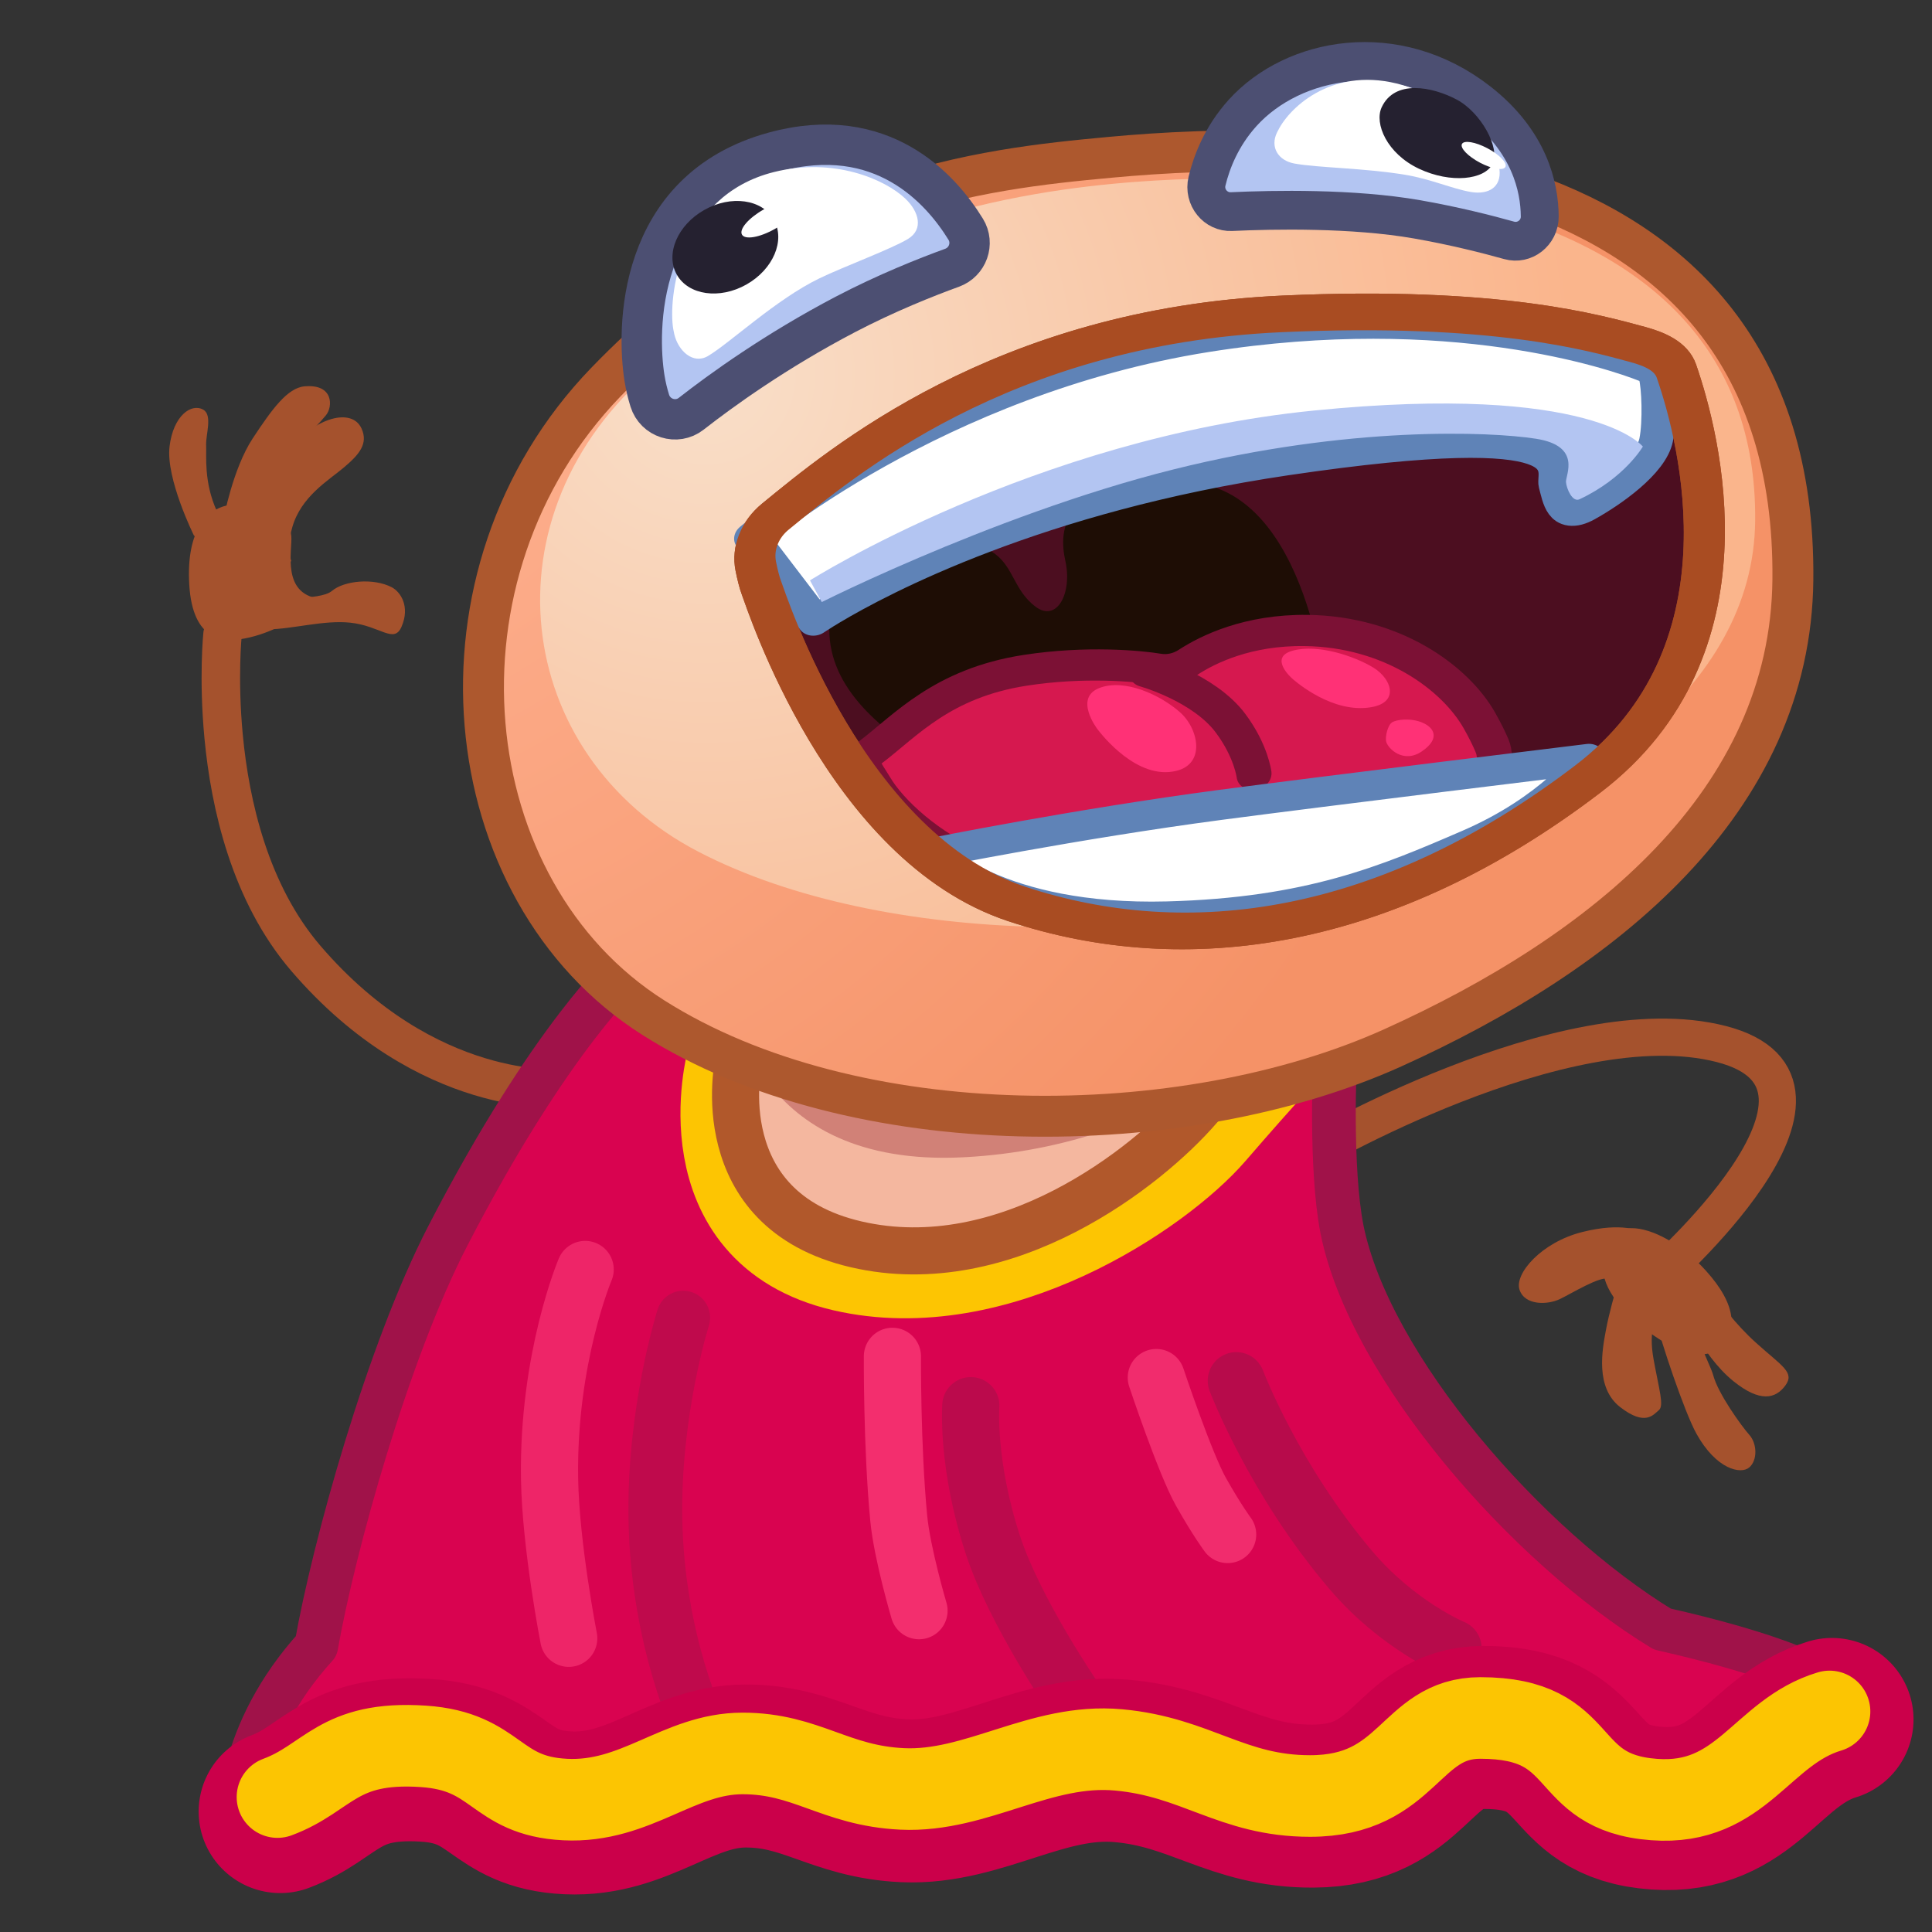 <svg xmlns="http://www.w3.org/2000/svg" xmlns:xlink="http://www.w3.org/1999/xlink" viewBox="0 0 512 512" width="512" height="512" style="width: 100%; height: 100%; transform: translate3d(0,0,0); content-visibility: visible;" preserveAspectRatio="xMidYMid meet"><rect x="0" y="0" width="512" height="512" fill="#333333" stroke="none"/><defs><clipPath id="__lottie_element_2"><rect width="512" height="512" x="0" y="0"></rect></clipPath><radialGradient id="__lottie_element_23" spreadMethod="pad" gradientUnits="userSpaceOnUse" cx="-235.502" cy="-105.728" r="351.767" fx="-235.502" fy="-105.728"><stop offset="0%" stop-color="rgb(255,182,151)"></stop><stop offset="52%" stop-color="rgb(250,164,127)"></stop><stop offset="100%" stop-color="rgb(245,146,103)"></stop></radialGradient><radialGradient id="__lottie_element_24" spreadMethod="pad" gradientUnits="userSpaceOnUse" cx="-115.806" cy="-50.27" r="243.31" fx="-115.806" fy="-50.27"><stop offset="0%" stop-color="rgb(249,223,201)"></stop><stop offset="48%" stop-color="rgb(249,202,171)"></stop><stop offset="100%" stop-color="rgb(250,181,140)"></stop></radialGradient></defs><g clip-path="url(#__lottie_element_2)"><g style="display: block;" transform="matrix(0.891,0,0,0.891,339.715,241.33)" opacity="1"><g opacity="1" transform="matrix(1,0,0,1,97.979,58.638)"><path stroke-linecap="round" stroke-linejoin="round" fill-opacity="0" stroke="rgb(165,82,45)" stroke-opacity="1" stroke-width="11.057" d=" M-90.769,14.156 C-90.769,14.156 -14.092,-30.975 32.685,-18.969 C79.461,-6.964 13.149,50.87 13.149,50.87"></path></g></g><g style="display: block;" transform="matrix(0.877,-0.157,0.157,0.877,14.726,150.15)" opacity="1"><g opacity="1" transform="matrix(1,0,0,1,74.646,103.965)"><path stroke-linecap="round" stroke-linejoin="round" fill-opacity="0" stroke="rgb(165,82,45)" stroke-opacity="1" stroke-width="11.45" d=" M46.021,75.34 C46.021,75.34 6.229,71.626 -21.891,23.875 C-34.854,1.863 -36.033,-25.131 -34.348,-45.402 C-32.896,-62.866 -29.319,-75.34 -29.319,-75.34"></path></g></g><g style="display: block;" transform="matrix(0.891,0,0,0.891,68.681,230.278)" opacity="1"><g opacity="1" transform="matrix(1,0,0,1,250.414,147.136)"><path fill="rgb(217,3,80)" fill-opacity="1" d=" M-140.878,-117.596 C-140.878,-117.596 -163.486,-97.688 -194.281,-38.04 C-212.161,-3.492 -228.312,54.755 -233.437,84.002 C-257.356,110.27 -256.049,135.859 -256.049,135.859 C-256.049,135.859 -235.975,111.417 -214.327,112.158 C-192.068,112.92 -185.994,123.937 -164.067,134.079 C-152.758,139.31 -128.625,114.928 -115.387,115.853 C-95.972,117.209 -81.312,125.207 -58.826,128.259 C-38.774,130.981 -32.466,110.021 -16.077,111.047 C13.18,112.878 13.858,121.235 29.061,125.776 C42.271,129.691 65.235,131.757 68.647,131.193 C86.253,128.283 78.323,122.766 94.832,113.539 C103.495,108.697 100.244,109.338 117.471,106.065 C130.729,103.546 154.558,136.071 176.057,133.994 C204.83,131.215 224.408,104.128 224.408,104.128 C224.408,104.128 228.323,92.864 166.909,78.941 C126.467,54.315 79.898,0.958 71.648,-39.945 C68.04,-58.423 69.572,-90.026 69.572,-90.026 C69.572,-90.026 -72.785,-101.574 -72.785,-101.574 C-72.785,-101.574 -140.878,-117.596 -140.878,-117.596z"></path><path stroke-linecap="round" stroke-linejoin="round" fill-opacity="0" stroke="rgb(160,18,73)" stroke-opacity="1" stroke-width="13" d=" M-140.878,-117.596 C-140.878,-117.596 -163.486,-97.688 -194.281,-38.04 C-212.161,-3.492 -228.312,54.755 -233.437,84.002 C-257.356,110.27 -256.049,135.859 -256.049,135.859 C-256.049,135.859 -235.975,111.417 -214.327,112.158 C-192.068,112.92 -185.994,123.937 -164.067,134.079 C-152.758,139.31 -128.625,114.928 -115.387,115.853 C-95.972,117.209 -81.312,125.207 -58.826,128.259 C-38.774,130.981 -32.466,110.021 -16.077,111.047 C13.18,112.878 13.858,121.235 29.061,125.776 C42.271,129.691 65.235,131.757 68.647,131.193 C86.253,128.283 78.323,122.766 94.832,113.539 C103.495,108.697 100.244,109.338 117.471,106.065 C130.729,103.546 154.558,136.071 176.057,133.994 C204.83,131.215 224.408,104.128 224.408,104.128 C224.408,104.128 228.323,92.864 166.909,78.941 C126.467,54.315 79.898,0.958 71.648,-39.945 C68.04,-58.423 69.572,-90.026 69.572,-90.026 C69.572,-90.026 -72.785,-101.574 -72.785,-101.574 C-72.785,-101.574 -140.878,-117.596 -140.878,-117.596z"></path></g><g opacity="1" transform="matrix(1,0,0,1,0,-8)"><g opacity="1" transform="matrix(1,0,0,1,118.948,194.618)"><path stroke-linecap="round" stroke-linejoin="round" fill-opacity="0" stroke="rgb(160,18,73)" stroke-opacity="0.45" stroke-width="16" d=" M7.18,-53.161 C7.18,-53.161 -1.682,-25.339 -1.095,6.909 C-0.433,43.271 12.132,68.995 12.132,68.995"></path></g><g opacity="1" transform="matrix(1,0,0,1,240.096,200.404)"><path stroke-linecap="round" stroke-linejoin="round" fill-opacity="0" stroke="rgb(160,18,73)" stroke-opacity="0.53" stroke-width="17" d=" M-28.429,-32.768 C-28.429,-32.768 -29.745,-15.294 -21.786,8.876 C-15.314,28.53 2.039,53.88 2.039,53.88"></path></g><g opacity="1" transform="matrix(1,0,0,1,322.863,200.006)"><path stroke-linecap="round" stroke-linejoin="round" fill-opacity="0" stroke="rgb(160,18,73)" stroke-opacity="0.6" stroke-width="17" d=" M-32.232,-39.792 C-32.232,-39.792 -21.09,-10.346 1.989,16.713 C15.886,33.005 32.231,39.792 32.231,39.792"></path></g><g opacity="1" transform="matrix(1,0,0,1,277.449,182.62)"><path stroke-linecap="round" stroke-linejoin="round" fill-opacity="0" stroke="rgb(255,67,125)" stroke-opacity="0.64" stroke-width="17" d=" M-10.612,-23.344 C-10.612,-23.344 -2.123,2.123 2.652,10.612 C7.427,19.101 10.611,23.345 10.611,23.345"></path></g><g opacity="1" transform="matrix(1,0,0,1,215.527,205.04)"><path stroke-linecap="round" stroke-linejoin="round" fill-opacity="0" stroke="rgb(255,67,125)" stroke-opacity="0.68" stroke-width="17" d=" M-27.181,-52.079 C-27.181,-52.079 -27.345,-25.208 -25.299,-3.895 C-24.288,6.637 -19.265,23.578 -19.265,23.578"></path></g><g opacity="0.68" transform="matrix(1,0,0,1,91.273,189.372)"><path stroke-linecap="round" stroke-linejoin="round" fill-opacity="0" stroke="rgb(255,67,125)" stroke-opacity="0.8" stroke-width="17" d=" M5.693,-62.241 C5.693,-62.241 -5.481,-35.93 -4.897,0.045 C-4.574,19.954 0.805,47.462 0.805,47.462"></path></g></g></g><g style="display: block;" transform="matrix(0.891,0,0,0.891,161.677,248.241)" opacity="1"><g opacity="1" transform="matrix(1,0,0,1,115.372,65.233)"><path fill="rgb(244,183,159)" fill-opacity="1" d=" M-77.197,-27.855 C-77.197,-27.855 -90.116,20.408 -45.549,30.754 C-0.982,41.1 46.813,8.798 61.934,-8.711 C77.055,-26.219 86.747,-36.609 86.747,-36.609 C86.747,-36.609 -23.08,-23.079 -23.08,-23.079 C-23.08,-23.079 -77.197,-27.855 -77.197,-27.855z"></path><path stroke-linecap="round" stroke-linejoin="round" fill-opacity="0" stroke="rgb(253,197,2)" stroke-opacity="1" stroke-width="31" d=" M-77.197,-27.855 C-77.197,-27.855 -90.116,20.408 -45.549,30.754 C-0.982,41.1 46.813,8.798 61.934,-8.711 C77.055,-26.219 86.747,-36.609 86.747,-36.609 C86.747,-36.609 -23.08,-23.079 -23.08,-23.079 C-23.08,-23.079 -77.197,-27.855 -77.197,-27.855z"></path></g><g opacity="1" transform="matrix(1,0,0,1,115.372,65.233)"><path fill="rgb(244,183,159)" fill-opacity="1" d=" M-77.197,-27.855 C-77.197,-27.855 -86.747,15.916 -42.18,26.262 C2.387,36.608 44.567,3.183 59.688,-14.326 C74.809,-31.834 86.747,-36.609 86.747,-36.609 C86.747,-36.609 -23.08,-23.079 -23.08,-23.079 C-23.08,-23.079 -77.197,-27.855 -77.197,-27.855z"></path><path stroke-linecap="round" stroke-linejoin="round" fill-opacity="0" stroke="rgb(177,88,43)" stroke-opacity="1" stroke-width="14" d=" M-77.197,-27.855 C-77.197,-27.855 -86.747,15.916 -42.18,26.262 C2.387,36.608 44.567,3.183 59.688,-14.326 C74.809,-31.834 86.747,-36.609 86.747,-36.609 C86.747,-36.609 -23.08,-23.079 -23.08,-23.079 C-23.08,-23.079 -77.197,-27.855 -77.197,-27.855z"></path></g><g opacity="0.47" transform="matrix(1,0,0,1,111.658,47.664)"><path fill="rgb(129,9,32)" fill-opacity="0.65" d=" M92.097,-24.167 C92.097,-24.167 56.417,14.756 -6.601,17.939 C-69.618,21.122 -74.87,-28.22 -74.87,-28.22 C-74.87,-28.22 92.097,-24.167 92.097,-24.167z"></path></g></g><g style="display: block;" transform="matrix(0.877,-0.157,0.157,0.877,39.836,108.7)" opacity="1"><g opacity="1" transform="matrix(1,0,0,1,19.051,51.85)"><path fill="rgb(165,82,45)" fill-opacity="1" d=" M-4.755,19.923 C-9.562,19.745 -18.801,18.203 -16.794,1.29 C-14.787,-15.624 -7.047,-19.637 -1.887,-19.923 C3.273,-20.21 16.208,-14.806 15.635,-7.64 C15.296,-3.404 9.132,9.605 21.807,12.536 C24.866,13.243 13.604,14.92 13.018,15.623 C11.585,17.343 2.985,20.21 -4.755,19.923z"></path></g><g opacity="1" transform="matrix(0.935,-0.355,0.355,0.935,41.302,31.051)"><path fill="rgb(165,82,45)" fill-opacity="1" d=" M-20.085,2.259 C-14.77,-1.674 -9.764,-8.252 1.894,-12.456 C13.361,-16.592 24.254,-13.603 23.489,-6.723 C22.939,-1.77 18.902,-0.417 12.978,0.539 C7.054,1.495 -2.387,1.386 -9.325,7.938 C-16.263,14.49 -13.778,16.592 -15.116,16.401 C-18.522,15.915 -23.907,12.197 -24.098,10.095 C-24.254,8.382 -21.779,3.512 -20.085,2.259z"></path></g><g opacity="1" transform="matrix(0.99,-0.139,0.139,0.99,35.137,21.496)"><path fill="rgb(165,82,45)" fill-opacity="1" d=" M-21.185,11.371 C-21.185,11.371 -13.924,-1.993 -5.515,-8.682 C2.645,-15.174 9.01,-19.78 13.979,-18.633 C22.523,-16.662 20.095,-10.224 17.419,-8.504 C12.146,-5.115 6.692,-3.437 0.219,1.815 C-6.254,7.068 -9.527,15.002 -10.292,16.34 C-11.056,17.678 -14.496,19.78 -18.509,17.678 C-22.523,15.575 -21.185,11.371 -21.185,11.371z"></path></g><g opacity="1" transform="matrix(0.925,-0.381,0.381,0.925,11.595,20.592)"><path fill="rgb(165,82,45)" fill-opacity="1" d=" M-11.99,14.954 C-11.99,14.954 -9.975,-3.822 -3.859,-11.275 C1.98,-18.391 8.562,-18.728 10.473,-15.097 C11.989,-12.217 7.034,-8.409 5.505,-5.734 C3.976,-3.058 -0.993,3.058 -2.331,12.423 C-3.04,17.389 -5.772,18.728 -8.447,18.537 C-11.123,18.346 -11.99,14.954 -11.99,14.954z"></path></g><g opacity="1" transform="matrix(0.883,0.469,-0.469,0.883,31.561,-3.698)"><path fill="rgb(165,82,45)" fill-opacity="1" d=" M58.345,46.237 C52.335,45.217 44.273,48.678 41.746,52.738 C39.219,56.798 24.616,59.815 24.518,61.803 C24.42,63.791 22.975,70.802 27.093,69.448 C34.101,67.143 42.079,61.656 49.868,60.041 C58.642,58.222 64.162,62.151 64.726,56.547 C65.383,50.018 61.29,46.737 58.345,46.237z"></path></g></g><g style="display: block;" transform="matrix(0.735,0.503,-0.503,0.735,419.362,307.565)" opacity="1"><g opacity="1" transform="matrix(1,0,0,1,41.639,17.358)"><path fill="rgb(165,82,45)" fill-opacity="1" d=" M-18.203,-9.03 C-21.092,-7.034 -25.657,-1.29 -17.344,7.023 C-12.164,12.203 -2.059,13.617 5.59,13.617 C13.904,13.617 21.438,11.548 23.077,6.45 C25.657,-1.577 20.405,-7.852 7.31,-11.037 C-3.296,-13.617 -13.3,-12.418 -18.203,-9.03z"></path></g><g opacity="1" transform="matrix(1,0,0,1,44.867,35.274)"><path fill="rgb(165,82,45)" fill-opacity="1" d=" M-1.078,-12.04 C-0.288,-9.079 -0.505,-4.988 6.089,1.663 C12.682,8.313 16.409,11.18 15.835,13.187 C15.262,15.193 15.262,19.493 5.802,18.92 C-3.658,18.347 -8.245,7.74 -10.538,2.58 C-12.831,-2.58 -14.838,-8.887 -14.838,-8.887 C-14.838,-8.887 -16.409,-16.096 -10.251,-17.487 C-1.365,-19.493 -2.225,-16.34 -1.078,-12.04z"></path></g><g opacity="1" transform="matrix(1,0,0,1,72.833,38.962)"><path fill="rgb(165,82,45)" fill-opacity="1" d=" M-21.788,-16.036 C-24.532,-14.207 -30.306,-14.348 -27.904,-12.089 C-23.563,-8.007 -5.572,5.633 1.058,8.948 C11.951,14.395 18.831,11.529 19.691,8.376 C20.551,5.222 17.685,1.208 14.245,0.348 C10.805,-0.512 -0.375,-4.525 -4.675,-8.252 C-6.033,-9.429 -10.275,-11.793 -11.185,-12.617 C-12.927,-14.198 -23.518,-20.071 -25.475,-18.766 C-25.475,-18.766 -21.788,-16.036 -21.788,-16.036z"></path></g><g opacity="1" transform="matrix(1,0,0,1,70.792,20.787)"><path fill="rgb(165,82,45)" fill-opacity="1" d=" M-16.938,-2.394 C-16.841,-6.199 -12.815,-8.809 -8.788,-7.637 C-5.638,-6.719 -1.785,-5.791 2.331,-5.23 C12.698,-3.817 16.996,-4.564 16.831,0.348 C16.667,5.259 13.514,8.81 3.367,8.014 C-3.045,7.512 -9.497,4.914 -13.378,3.07 C-15.616,2.007 -16.996,-0.131 -16.938,-2.394z"></path></g><g opacity="1" transform="matrix(1,0,0,1,17.012,26.531)"><path fill="rgb(165,82,45)" fill-opacity="1" d=" M9.003,-18.777 C9.003,-18.777 3.231,-18.316 -5.063,-8.943 C-13.357,0.431 -14.736,12.745 -10.75,15.76 C-6.764,18.776 -1.317,14.764 0.69,11.324 C2.696,7.884 6.71,-1.289 9.29,-1.863 C11.87,-2.436 14.736,-7.597 14.163,-12.184 C13.59,-16.77 9.003,-18.777 9.003,-18.777z"></path></g></g><g style="display: block;" transform="matrix(0.947,0.009,-0.009,0.947,85.721,3.794)" opacity="1"><g opacity="1" transform="matrix(1,0,0,1,220.647,171.749)"><path fill="url(#__lottie_element_23)" fill-opacity="1" d=" M0,-133.844 C-36.865,-130.08 -89.229,-123.85 -140.626,-69.599 C-192.022,-15.347 -182.028,73.168 -125.635,108.146 C-69.242,143.124 22.843,141.697 81.377,114.571 C139.912,87.445 192.022,44.877 192.022,-17.489 C192.022,-143.124 55.781,-139.539 0,-133.844z"></path><path stroke-linecap="butt" stroke-linejoin="miter" fill-opacity="0" stroke-miterlimit="10" stroke="rgb(173,88,46)" stroke-opacity="1" stroke-width="11.45" d=" M0,-133.844 C-36.865,-130.08 -89.229,-123.85 -140.626,-69.599 C-192.022,-15.347 -182.028,73.168 -125.635,108.146 C-69.242,143.124 22.843,141.697 81.377,114.571 C139.912,87.445 192.022,44.877 192.022,-17.489 C192.022,-143.124 55.781,-139.539 0,-133.844z"></path></g><g opacity="1" transform="matrix(1,0,0,1,223.748,150.127)"><path fill="url(#__lottie_element_24)" fill-opacity="1" d=" M4.395,-105.441 C-29.819,-102.582 -82.812,-93.007 -130.513,-51.802 C-178.213,-10.597 -168.938,56.633 -116.6,83.199 C-64.262,109.766 21.201,108.681 75.526,88.079 C129.851,67.476 178.214,35.145 178.214,-12.223 C178.214,-107.645 56.165,-109.766 4.395,-105.441z"></path></g></g><g style="display: block;" transform="matrix(0.947,0.009,-0.009,0.947,165.099,42.471)" opacity="1"><g opacity="1" transform="matrix(1,0,-0.079,0.897,14.093,12.279)"><g opacity="1" transform="matrix(1,0,0,1,173.184,131.44)"><path fill="rgb(76,14,32)" fill-opacity="1" d=" M-140.146,-18.879 C-141.634,-24.435 -140.078,-30.363 -136.011,-34.429 C-119.234,-51.203 -77.921,-94.384 0.071,-99.159 C59.781,-102.815 87.931,-94.179 100.348,-90.67 C105.171,-89.307 110.068,-87.127 111.923,-82.47 C120.348,-61.336 141.635,4.65 98.324,44.994 C46.214,93.535 -8.752,102.815 -58.007,85.683 C-107.262,68.551 -135.815,-7.116 -137.957,-12.113 C-138.719,-13.891 -139.48,-16.394 -140.146,-18.879z"></path><path stroke-linecap="butt" stroke-linejoin="miter" fill-opacity="0" stroke-miterlimit="10" stroke="rgb(155,74,38)" stroke-opacity="1" stroke-width="11.45" d=" M-140.146,-18.879 C-141.634,-24.435 -140.078,-30.363 -136.011,-34.429 C-119.234,-51.203 -77.921,-94.384 0.071,-99.159 C59.781,-102.815 87.931,-94.179 100.348,-90.67 C105.171,-89.307 110.068,-87.127 111.923,-82.47 C120.348,-61.336 141.635,4.65 98.324,44.994 C46.214,93.535 -8.752,102.815 -58.007,85.683 C-107.262,68.551 -135.815,-7.116 -137.957,-12.113 C-138.719,-13.891 -139.48,-16.394 -140.146,-18.879z"></path></g><g opacity="1" transform="matrix(1,0,0,1,120.888,135.032)"><path fill="rgb(30,13,5)" fill-opacity="1" d=" M75.667,18.559 C75.667,18.559 64.958,-49.255 29.981,-49.969 C-4.997,-50.683 -4.284,-34.978 -1.428,-24.984 C1.427,-14.99 -2.142,-5.711 -8.567,-10.708 C-14.991,-15.705 -15.705,-22.843 -21.416,-27.126 C-27.126,-31.409 -54.966,-42.83 -62.818,-21.415 C-70.67,0 -61.749,15.882 -46.045,28.731 C-30.34,41.58 4.283,49.254 4.283,49.254 C4.283,49.254 75.667,18.559 75.667,18.559z"></path></g><g opacity="1" transform="matrix(1,0,0,1,156.367,174.717)"><path fill="rgb(214,24,79)" fill-opacity="1" d=" M-84.218,5.736 C-86.957,1.308 -89.779,-1.141 -85.96,-4.68 C-77.067,-12.924 -68.001,-26.243 -45.187,-30.488 C-28.552,-33.583 -13.576,-32.139 -8.412,-31.247 C-5.368,-30.721 -2.267,-31.562 0.159,-33.475 C5.367,-37.583 15.965,-43.814 32.275,-43.751 C56.587,-43.656 75.338,-29.312 83.209,-16.161 C85.025,-13.128 86.38,-10.562 87.389,-8.41 C89.779,-3.317 87.859,2.754 82.991,5.575 C82.991,5.575 50.624,24.334 50.624,24.334 C49.818,24.801 48.954,25.163 48.055,25.41 C48.055,25.41 -17.464,43.406 -17.464,43.406 C-18.469,43.682 -19.502,43.814 -20.544,43.792 C-25.823,43.684 -37.095,37.814 -54.174,30.416 C-67.385,24.693 -79.183,13.876 -84.218,5.736z"></path><path stroke-linecap="round" stroke-linejoin="round" fill-opacity="0" stroke="rgb(124,17,53)" stroke-opacity="1" stroke-width="9.737" d=" M-84.218,5.736 C-86.957,1.308 -89.779,-1.141 -85.96,-4.68 C-77.067,-12.924 -68.001,-26.243 -45.187,-30.488 C-28.552,-33.583 -13.576,-32.139 -8.412,-31.247 C-5.368,-30.721 -2.267,-31.562 0.159,-33.475 C5.367,-37.583 15.965,-43.814 32.275,-43.751 C56.587,-43.656 75.338,-29.312 83.209,-16.161 C85.025,-13.128 86.38,-10.562 87.389,-8.41 C89.779,-3.317 87.859,2.754 82.991,5.575 C82.991,5.575 50.624,24.334 50.624,24.334 C49.818,24.801 48.954,25.163 48.055,25.41 C48.055,25.41 -17.464,43.406 -17.464,43.406 C-18.469,43.682 -19.502,43.814 -20.544,43.792 C-25.823,43.684 -37.095,37.814 -54.174,30.416 C-67.385,24.693 -79.183,13.876 -84.218,5.736z"></path></g><g opacity="1" transform="matrix(1,0,0,1,161.584,160.147)"><path stroke-linecap="round" stroke-linejoin="round" fill-opacity="0" stroke="rgb(124,17,53)" stroke-opacity="1" stroke-width="9.737" d=" M-16.447,-15.917 C-16.447,-15.917 0,-11.142 8.489,0 C15,8.545 16.447,15.917 16.447,15.917"></path></g><g opacity="1" transform="matrix(1,0,0,1,145.136,161.473)"><path fill="rgb(255,49,118)" fill-opacity="1" d=" M-12.203,0.796 C-12.203,0.796 -1.592,15.121 9.02,14.06 C19.631,12.999 16.447,0.796 10.611,-4.51 C4.775,-9.815 -5.836,-15.121 -12.734,-11.938 C-19.631,-8.754 -12.203,0.796 -12.203,0.796z"></path></g><g opacity="1" transform="matrix(1,0,0,1,198.022,145.413)"><path fill="rgb(255,49,118)" fill-opacity="1" d=" M-12.001,0.541 C-12.001,0.541 -1.566,10.289 8.87,9.567 C19.306,8.845 16.176,0.542 10.437,-3.068 C4.697,-6.678 -5.739,-10.288 -12.523,-8.122 C-19.306,-5.956 -12.001,0.541 -12.001,0.541z"></path></g><g opacity="1" transform="matrix(1,0,0,1,221.409,165.102)"><path fill="rgb(255,49,118)" fill-opacity="1" d=" M-7.378,0.154 C-6.81,2.372 -1.955,7.251 2.897,3.24 C7.749,-0.771 5.751,-4.165 2.326,-5.708 C-1.099,-7.251 -5.095,-6.634 -6.236,-5.708 C-7.378,-4.782 -7.748,-1.289 -7.378,0.154z"></path></g><g opacity="1" transform="matrix(1,0,0,1,156.402,78.122)"><path fill="rgb(255,255,255)" fill-opacity="1" d=" M-105.469,51.199 C-105.469,51.199 -104.591,50.464 -102.842,49.161 C-102.323,48.774 -101.727,48.337 -101.055,47.854 C-88.047,38.513 -46.408,12.032 22.308,-0.197 C106.54,-15.188 96.545,1.944 97.973,6.227 C99.401,10.51 100.829,17.649 107.254,13.366 C113.679,9.083 124.199,0.212 124.913,-7.64 C125.457,-13.632 124.138,-24.608 122.966,-27.979 C122.593,-29.054 121.454,-29.929 120.403,-30.366 C111.208,-34.188 63.82,-51.199 -3.307,-38.413 C-78.259,-24.136 -125.456,25.501 -125.456,25.501 C-125.456,25.501 -116.685,36.778 -116.685,36.778 C-116.685,36.778 -105.469,51.199 -105.469,51.199z"></path><path stroke-linecap="round" stroke-linejoin="round" fill-opacity="0" stroke="rgb(95,131,183)" stroke-opacity="1" stroke-width="9.47" d=" M-105.469,51.199 C-105.469,51.199 -104.591,50.464 -102.842,49.161 C-102.323,48.774 -101.727,48.337 -101.055,47.854 C-88.047,38.513 -46.408,12.032 22.308,-0.197 C106.54,-15.188 96.545,1.944 97.973,6.227 C99.401,10.51 100.829,17.649 107.254,13.366 C113.679,9.083 124.199,0.212 124.913,-7.64 C125.457,-13.632 124.138,-24.608 122.966,-27.979 C122.593,-29.054 121.454,-29.929 120.403,-30.366 C111.208,-34.188 63.82,-51.199 -3.307,-38.413 C-78.259,-24.136 -125.456,25.501 -125.456,25.501 C-125.456,25.501 -116.685,36.778 -116.685,36.778 C-116.685,36.778 -105.469,51.199 -105.469,51.199z"></path></g><g opacity="1" transform="matrix(1,0,0,1,163.175,88.167)"><path fill="rgb(179,197,242)" fill-opacity="1" d=" M-114.602,28.65 C-114.602,28.65 -55.886,-16.27 21.576,-25.82 C99.038,-35.37 114.602,-15.563 114.602,-15.563 C114.602,-15.563 110.357,-5.659 98.331,1.062 C96.453,2.111 94.44,-2.122 94.086,-4.244 C93.732,-6.366 97.623,-15.564 84.536,-17.686 C71.449,-19.808 31.833,-21.222 -15.917,-7.074 C-41.42,0.483 -66.72,12.074 -84.76,21.235 C-94.581,26.222 -102.249,30.489 -106.628,32.993 C-109.267,34.502 -110.711,35.37 -110.711,35.37 C-110.711,35.37 -114.602,28.65 -114.602,28.65z"></path></g><g opacity="1" transform="matrix(1,0,0,1,180.419,196.385)"><path fill="rgb(255,255,255)" fill-opacity="1" d=" M90.461,-26.158 C90.461,-26.158 17.877,-15.372 -10.876,-10.772 C-50.669,-4.405 -90.461,5.145 -90.461,5.145 C-90.461,5.145 -70.889,26.158 -23.079,24.245 C16.713,22.654 37.551,12.171 59.68,0.75 C81.809,-10.671 90.461,-26.158 90.461,-26.158z"></path><path stroke-linecap="round" stroke-linejoin="round" fill-opacity="0" stroke="rgb(95,131,183)" stroke-opacity="1" stroke-width="9.47" d=" M90.461,-26.158 C90.461,-26.158 17.877,-15.372 -10.876,-10.772 C-50.669,-4.405 -90.461,5.145 -90.461,5.145 C-90.461,5.145 -70.889,26.158 -23.079,24.245 C16.713,22.654 37.551,12.171 59.68,0.75 C81.809,-10.671 90.461,-26.158 90.461,-26.158z"></path></g><g opacity="1" transform="matrix(1,0,0,1,173.184,131.44)"><path stroke-linecap="butt" stroke-linejoin="miter" fill-opacity="0" stroke-miterlimit="10" stroke="rgb(169,76,34)" stroke-opacity="1" stroke-width="11.45" d=" M-140.146,-18.879 C-141.634,-24.435 -140.078,-30.363 -136.011,-34.429 C-119.234,-51.203 -77.921,-94.384 0.071,-99.159 C59.781,-102.815 87.931,-94.179 100.348,-90.67 C105.171,-89.307 110.068,-87.127 111.923,-82.47 C120.348,-61.336 141.635,4.65 98.324,44.994 C46.214,93.535 -8.752,102.815 -58.007,85.683 C-107.262,68.551 -135.815,-7.116 -137.957,-12.113 C-138.719,-13.891 -139.48,-16.394 -140.146,-18.879z"></path></g></g></g><g style="display: block;" transform="matrix(0.947,0.009,-0.009,0.947,150.977,-9.064)" opacity="1"><g opacity="1" transform="matrix(1.119,0.036,-0.037,1.145,-34.486,-17.935)"><g opacity="1" transform="matrix(1,0,0,1,234.137,48.35)"><path fill="rgb(179,197,242)" fill-opacity="1" d=" M-41.432,12.406 C-42.226,16.343 -38.991,19.931 -34.989,19.586 C-24.591,18.688 -4.781,17.498 11.393,19.583 C20.751,20.79 29.126,22.512 34.63,23.779 C38.523,24.675 42.227,21.625 42.029,17.635 C41.67,10.396 38.658,-0.592 25.669,-9.684 C4.254,-24.675 -21.229,-18.762 -33.255,-4.613 C-38.248,1.261 -40.461,7.595 -41.432,12.406z"></path><path stroke-linecap="round" stroke-linejoin="round" fill-opacity="0" stroke="rgb(76,79,114)" stroke-opacity="1" stroke-width="9.47" d=" M-41.432,12.406 C-42.226,16.343 -38.991,19.931 -34.989,19.586 C-24.591,18.688 -4.781,17.498 11.393,19.583 C20.751,20.79 29.126,22.512 34.63,23.779 C38.523,24.675 42.227,21.625 42.029,17.635 C41.67,10.396 38.658,-0.592 25.669,-9.684 C4.254,-24.675 -21.229,-18.762 -33.255,-4.613 C-38.248,1.261 -40.461,7.595 -41.432,12.406z"></path></g><g opacity="1" transform="matrix(1,0,0,1,237.171,45.952)"><path fill="rgb(255,255,255)" fill-opacity="1" d=" M-27.464,2.144 C-29.158,5.85 -26.905,9.063 -22.809,9.614 C-16.79,10.424 -5.515,9.987 4.919,11.225 C11.321,11.985 16.951,14.199 21.544,14.761 C25.96,15.303 29.158,13.299 28.44,8.925 C27.356,2.323 19.401,-6.026 5.096,-10.175 C-12.589,-15.304 -23.666,-5.188 -26.942,1.076 C-27.13,1.436 -27.303,1.793 -27.464,2.144z"></path></g><g opacity="1" transform="matrix(1,0,0,1,249.927,47.452)"><path fill="rgb(37,33,48)" fill-opacity="1" d=" M13.906,6.185 C12.07,10.146 3.708,11.453 -4.405,8.121 C-12.587,4.761 -16.083,-2.458 -14.385,-6.481 C-11.421,-13.504 -1.957,-12.039 4.235,-9.168 C10.427,-6.298 15.742,2.224 13.906,6.185z"></path></g><g opacity="1" transform="matrix(1,0,0,1,261.526,51.668)"><path fill="rgb(255,255,255)" fill-opacity="1" d=" M5.549,2.572 C5.086,3.57 2.227,3.227 -0.838,1.806 C-3.903,0.385 -6.012,-1.576 -5.55,-2.573 C-5.087,-3.571 -2.228,-3.228 0.837,-1.807 C3.902,-0.386 6.012,1.574 5.549,2.572z"></path></g></g><g opacity="1" transform="matrix(1.193,0,0,1.193,-9.384,-25.081)"><g opacity="1" transform="matrix(1,0,0,1,63.545,92.822)"><path fill="rgb(179,197,242)" fill-opacity="1" d=" M-35.93,30.011 C-34.6,34.146 -29.57,35.702 -26.174,32.994 C-19.187,27.423 -6.503,18.068 9.737,9.365 C19.278,4.252 28.662,0.426 34.685,-1.829 C38.345,-3.2 39.87,-7.577 37.791,-10.886 C31.843,-20.352 17.905,-35.703 -7.329,-28.571 C-39.87,-19.375 -39.074,13.875 -37.217,24.751 C-36.886,26.691 -36.432,28.451 -35.93,30.011z"></path><path stroke-linecap="round" stroke-linejoin="round" fill-opacity="0" stroke="rgb(76,79,114)" stroke-opacity="1" stroke-width="9.47" d=" M-35.93,30.011 C-34.6,34.146 -29.57,35.702 -26.174,32.994 C-19.187,27.423 -6.503,18.068 9.737,9.365 C19.278,4.252 28.662,0.426 34.685,-1.829 C38.345,-3.2 39.87,-7.577 37.791,-10.886 C31.843,-20.352 17.905,-35.703 -7.329,-28.571 C-39.87,-19.375 -39.074,13.875 -37.217,24.751 C-36.886,26.691 -36.432,28.451 -35.93,30.011z"></path></g><g opacity="1" transform="matrix(1,0,0,1,60.377,86.266)"><path fill="rgb(255,255,255)" fill-opacity="1" d=" M-27.168,20.892 C-26.225,24.833 -22.671,28.068 -19.204,25.972 C-14.109,22.891 -3.353,12.518 6.744,7.516 C12.399,4.715 23.591,0.458 27.446,-1.936 C31.153,-4.238 29.927,-8.4 26.735,-11.375 C21.916,-15.865 9.89,-20.989 -4.18,-17.314 C-26.568,-11.466 -28.691,12.819 -27.413,19.735 C-27.34,20.133 -27.257,20.518 -27.168,20.892z"></path></g><g opacity="1" transform="matrix(1,0,0,1,44.999,86.686)"><path fill="rgb(37,33,48)" fill-opacity="1" d=" M11.323,-6.538 C14.097,-1.734 11.275,5.089 5.022,8.699 C-1.232,12.31 -8.55,11.341 -11.324,6.537 C-14.097,1.733 -11.276,-5.088 -5.023,-8.699 C1.231,-12.31 8.549,-11.342 11.323,-6.538z"></path></g><g opacity="1" transform="matrix(1,0,0,1,55.22,80.025)"><path fill="rgb(255,255,255)" fill-opacity="1" d=" M6.351,-3.667 C7.078,-2.409 4.823,0.254 1.316,2.279 C-2.191,4.304 -5.624,4.925 -6.35,3.667 C-7.077,2.409 -4.823,-0.254 -1.315,-2.279 C2.192,-4.304 5.624,-4.925 6.351,-3.667z"></path></g></g></g><g style="display: block;" transform="matrix(1,0,0,1,256,256)" opacity="1"></g><g style="display: block;" transform="matrix(0.94,-0.004,0.004,0.939,-146.524,261.015)" opacity="1"><g opacity="1" transform="matrix(1,0,0,1,0,5)"><path stroke-linecap="round" stroke-linejoin="round" fill-opacity="0" stroke="rgb(203,0,74)" stroke-opacity="1" stroke-width="46" d=" M233.885,229.299 C248.31,223.956 250.798,213.387 275,215 C296.048,216.403 295,229 315,230 C335,231 347,217 365,217 C383,217 391.021,226.096 410,227 C431,228 449,214 471,216 C493,218 502.977,229 524.999,229 C553,229 553,207 573,207 C604.016,207 595,228 622,230 C646.777,231.835 652.185,210.934 671.454,205.161"></path></g></g><g style="display: block;" transform="matrix(0.94,0,0,0.94,-146.321,256)" opacity="1"><g opacity="1" transform="matrix(1,0,0,1,0,5)"><path stroke-linecap="round" stroke-linejoin="round" fill-opacity="0" stroke="rgb(252,197,2)" stroke-opacity="1" stroke-width="23" d=" M233.885,229.299 C248.31,223.956 250.798,213.387 275,215 C296.048,216.403 295,229 315,230 C335,231 347,217 365,217 C383,217 391.021,226.096 410,227 C431,228 449,214 471,216 C493,218 502.977,229 524.999,229 C553,229 553,207 573,207 C604.016,207 595,228 622,230 C646.777,231.835 652.185,210.934 671.454,205.161"></path></g></g></g></svg>